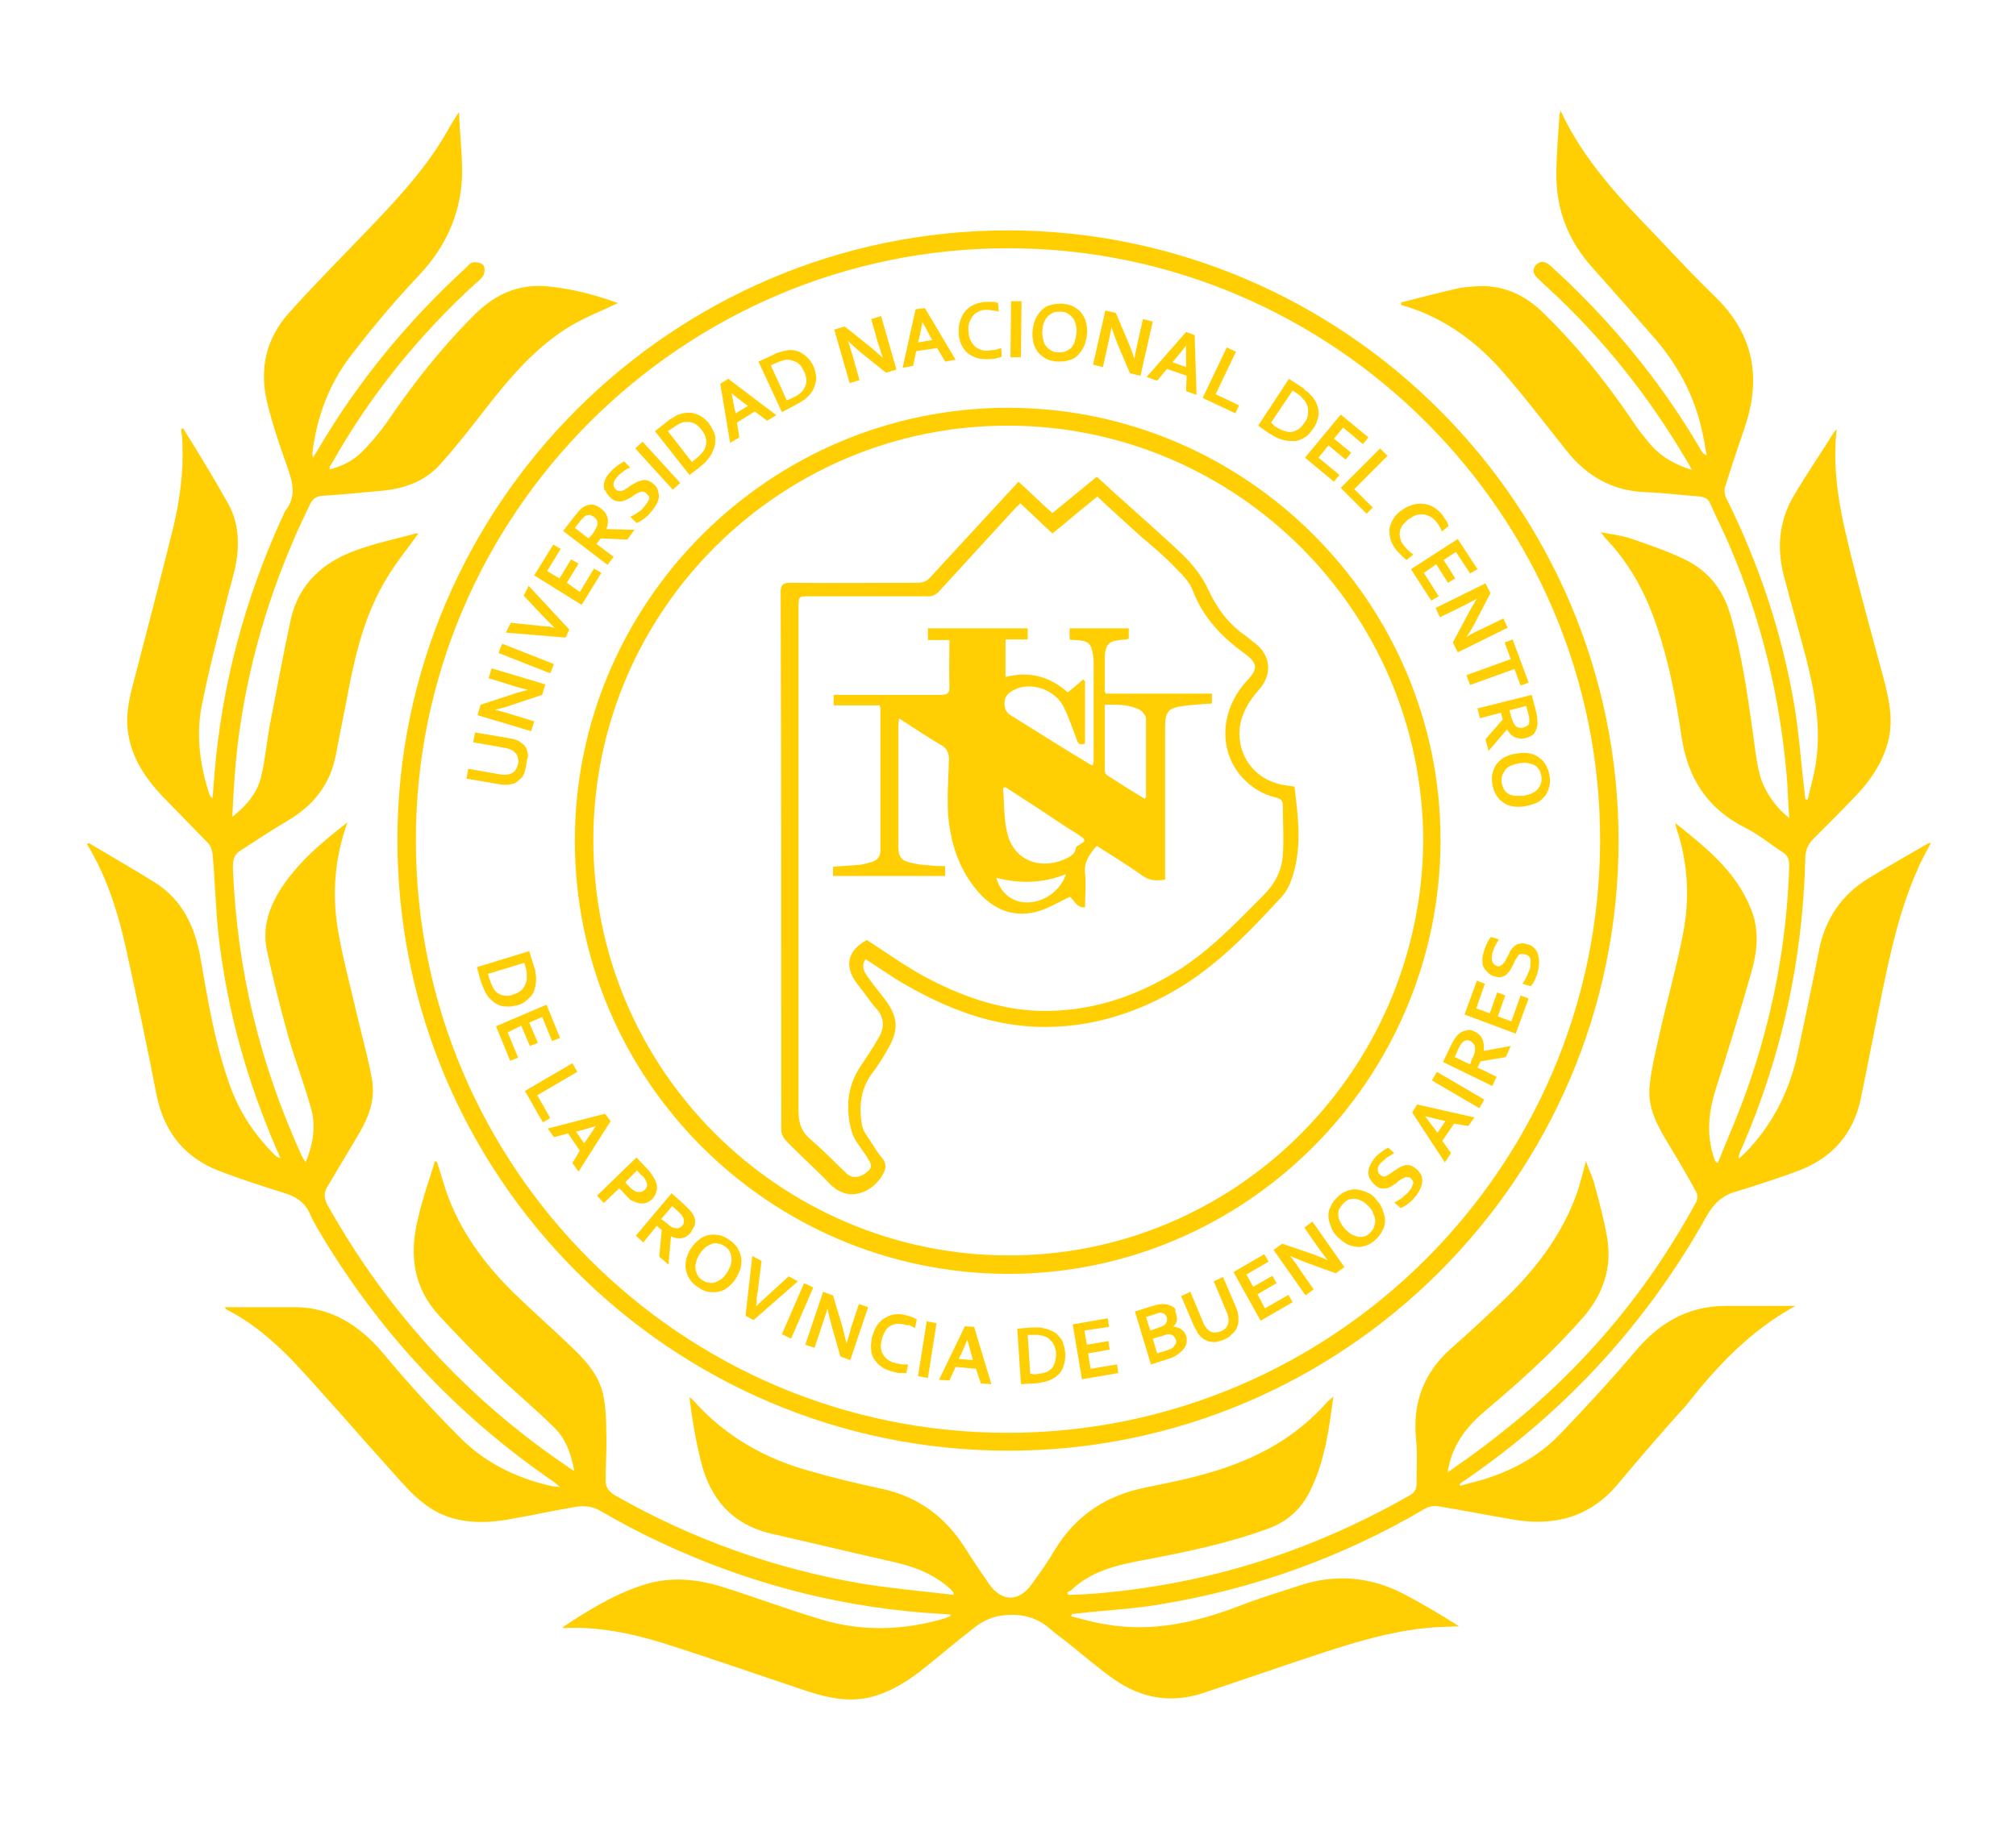 <?xml version="1.0" encoding="utf-8"?>
<!-- Generator: Adobe Illustrator 21.0.0, SVG Export Plug-In . SVG Version: 6.00 Build 0)  -->
<svg version="1.1" id="Capa_1" xmlns="http://www.w3.org/2000/svg" xmlns:xlink="http://www.w3.org/1999/xlink" x="0px" y="0px"
	 viewBox="0 0 327.2 298.5" style="enable-background:new 0 0 327.2 298.5;" xml:space="preserve">
<style type="text/css">
	.st0{fill:#FFCF04;}
</style>
<g>
	<g>
		<path class="st0" d="M291.4,212c-4,0-7.6,0-11.3,0c-6.2,0-10.9,2.8-14.8,7.5c-3.8,4.5-7.9,8.9-11.9,13.1
			c-3.2,3.4-7.1,5.7-11.5,7.2c-1.6,0.6-3.3,0.9-4.9,1.4c0-0.1-0.1-0.2-0.1-0.3c0.4-0.3,0.9-0.6,1.3-0.9
			c16.2-11.2,29.2-25.4,38.8-42.6c1.2-2.1,2.6-3.4,4.9-4c3.5-1.1,7-2.2,10.4-3.5c5.2-2.1,8.5-5.9,9.7-11.5
			c1.2-5.8,2.3-11.6,3.5-17.4c1.4-6.8,2.9-13.5,5.7-19.8c0.6-1.5,1.4-2.8,2.2-4.4c-0.3,0.1-0.5,0.1-0.6,0.2
			c-3.1,1.8-6.3,3.6-9.4,5.5c-4.5,2.7-7.2,6.7-8.2,11.9c-1.1,5.6-2.3,11.3-3.5,16.9c-1.4,6.1-4.1,11.4-8.5,15.9
			c-0.3,0.3-0.7,0.6-1,0.9c0-0.7,0.2-1.2,0.5-1.7c6.5-15,9.9-30.7,10.3-47c0-1.3,0.4-2.3,1.3-3.2c2.3-2.3,4.6-4.6,6.8-6.9
			c2.2-2.3,4-4.8,5-7.8c1.4-3.9,0.6-7.6-0.4-11.4c-2-7.5-4.1-14.9-5.9-22.5c-1.4-5.8-2.4-11.8-1.7-17.9c-0.2,0.2-0.3,0.3-0.4,0.4
			c-2.1,3.4-4.4,6.7-6.4,10.1c-2.5,4.1-3,8.5-1.8,13.2c1.2,4.6,2.5,9.1,3.7,13.7c1.4,5.6,2.4,11.2,1.5,16.9c-0.3,2-0.9,3.9-1.3,5.8
			c-0.1,0-0.3,0-0.4-0.1c0-0.3-0.1-0.6-0.1-1c-0.6-4.8-0.9-9.6-1.7-14.3c-2-11.7-5.7-22.8-11-33.5c-0.3-0.5-0.4-1.4-0.2-1.9
			c1-3.2,2.1-6.5,3.2-9.7c2.7-8,1.4-15-4.7-21c-3.3-3.2-6.5-6.6-9.7-10C262.9,32.2,257,26,253.3,18c-0.1,0.3-0.2,0.5-0.2,0.7
			c-0.2,3.2-0.5,6.5-0.5,9.7c0,5.8,2,10.8,5.9,15.1c3.5,3.9,6.9,7.8,10.3,11.7c3.4,4,5.9,8.6,7.2,13.7c0.4,1.6,0.7,3.3,1,5
			c-0.5-0.2-0.7-0.4-0.8-0.6C270.3,63.1,263,54,254.5,45.8c-1-0.9-1.9-1.8-2.9-2.7c-0.7-0.6-1.5-0.9-2.3-0.1
			c-0.7,0.8-0.4,1.6,0.3,2.2c0.5,0.5,1,1,1.6,1.5c8.9,8.2,16.4,17.6,22.5,28c0.3,0.4,0.5,0.9,0.9,1.6c-2.8-0.9-4.9-2.1-6.6-4
			c-1.2-1.4-2.4-2.9-3.4-4.5c-4.1-6-8.7-11.7-13.9-16.8c-3.2-3.2-6.9-4.9-11.5-4.5c-0.8,0.1-1.7,0.1-2.5,0.3
			c-3.1,0.7-6.2,1.5-9.3,2.3c0,0.1,0,0.3,0,0.4c6.4,1.8,11.7,5.5,16.1,10.4c3.7,4.2,7.2,8.8,10.7,13.2c3.3,4.2,7.5,6.6,12.9,6.8
			c2.9,0.1,5.9,0.5,8.8,0.7c0.8,0.1,1.4,0.4,1.7,1.2c1,2.3,2.2,4.6,3.2,7c5.1,11.9,8.1,24.4,9.2,37.3c0.2,2.2,0.2,4.4,0.4,6.7
			c-2.3-1.8-4.3-4.7-4.9-7.5c-0.5-2.1-0.7-4.2-1-6.3c-0.9-6.4-1.8-12.8-3.6-19c-1.1-4-3.4-7.1-7.1-9c-2.8-1.4-5.7-2.4-8.6-3.4
			c-1.6-0.6-3.3-0.8-5.4-1.2c0.4,0.5,0.5,0.6,0.6,0.8c3.9,4,6.5,8.7,8.3,13.9c2.1,6,3.3,12.2,4.2,18.4c1,6.8,4.2,11.8,10.4,14.9
			c2.2,1.1,4.1,2.7,6.1,4c0.8,0.5,1,1.2,1,2.2c-0.4,12.5-2.7,24.6-6.9,36.4c-1.4,4-3.1,7.8-4.7,11.8c-0.3-0.2-0.4-0.2-0.4-0.3
			c-0.1-0.1-0.1-0.3-0.2-0.5c-1.3-3.8-0.9-7.5,0.3-11.3c2-6.2,3.9-12.4,5.7-18.7c1-3.4,1.4-7,0-10.4c-2.4-6.1-7.2-9.9-12.3-14
			c0.1,0.4,0.1,0.5,0.1,0.6c2,5.8,2.3,11.7,1.1,17.7c-1.1,5.6-2.7,11.1-3.9,16.6c-0.6,2.7-1.3,5.5-1.5,8.3c-0.2,3.6,1.7,6.6,3.5,9.6
			c1.4,2.3,2.8,4.7,4.1,7.1c0.3,0.5,0.2,1.3-0.1,1.8c-8.1,14.9-18.9,27.5-32.3,37.9c-2.5,2-5.1,3.8-7.9,5.8c0-0.5,0-0.6,0.1-0.8
			c0.8-3.9,3.1-6.8,6.1-9.3c5.6-4.7,11-9.6,15.8-15.1c3.1-3.6,4.6-7.8,3.9-12.5c-0.5-3.1-1.3-6-2.1-9c-0.3-1.2-0.9-2.3-1.4-3.8
			c-0.5,1.9-0.9,3.5-1.4,5c-2.3,6.6-6.4,12.1-11.3,16.9c-3,2.9-6.1,5.8-9.3,8.6c-4.3,3.9-6.1,8.6-5.6,14.4c0.3,2.5,0.1,5,0.1,7.5
			c0,0.7-0.2,1.3-1,1.8c-6.3,3.6-12.9,6.7-19.8,9.2c-10.2,3.7-20.6,5.9-31.4,6.8c-1.4,0.1-2.9,0.2-4.3,0.2c-0.1-0.1-0.1-0.3-0.2-0.4
			c0.2-0.1,0.4-0.2,0.6-0.3c3.2-3.1,7.3-4.1,11.6-4.9c6.9-1.3,13.7-2.7,20.3-5.1c3.1-1.1,5.4-3.1,6.9-6.1c2.4-4.8,3.1-10,3.8-15.4
			c-0.4,0.4-0.7,0.6-0.9,0.8c-3.8,4.3-8.3,7.4-13.6,9.6c-5.2,2.2-10.6,3.3-16.1,4.4c-6.3,1.3-11.2,4.5-14.6,10.1
			c-1.1,1.9-2.4,3.7-3.7,5.5c-2.1,3-4.9,3-7,0c-1.3-1.9-2.6-3.8-3.8-5.7c-3.2-5.1-7.6-8.4-13.5-9.7c-3.8-0.8-7.6-1.7-11.4-2.8
			c-7.5-2-14.1-5.7-19.3-11.6c-0.2-0.2-0.4-0.3-0.6-0.5c0.4,3.5,1,6.9,1.8,10.2c1.5,6.3,5.1,10.5,11.6,12c6.6,1.5,13.2,3.1,19.9,4.6
			c3.4,0.8,6.5,2,9.1,4.4c0.2,0.2,0.3,0.4,0.5,0.6c0,0.1-0.1,0.2-0.1,0.3c-4.9-0.6-9.8-1-14.7-1.8c-14.2-2.4-27.6-7.2-40.1-14.3
			c-1.2-0.7-1.7-1.5-1.6-2.7c0-2.5,0.2-5,0.1-7.5c0-2.1-0.1-4.2-0.5-6.2c-0.7-3.1-2.7-5.4-5-7.6c-3.1-3-6.3-5.8-9.4-8.8
			c-4.5-4.4-8.3-9.4-10.6-15.3c-0.8-2-1.3-4.1-2-6.1c-0.1,0-0.2-0.1-0.3-0.1c-1,3.2-2.1,6.3-2.8,9.5c-1.4,5.7-0.7,11.1,3.5,15.6
			c3,3.3,6.2,6.5,9.4,9.6c3,2.9,6.2,5.5,9.2,8.5c1.9,1.8,2.8,4.3,3.3,7.1c-0.7-0.4-1.1-0.7-1.5-1c-16.1-11-28.9-25-38.5-42.1
			c-0.6-1.1-0.7-2-0.1-3c1.8-3,3.5-5.9,5.3-8.9c1.5-2.6,2.5-5.4,2-8.4c-0.6-3.5-1.6-7-2.4-10.4c-1.1-4.8-2.4-9.5-3.2-14.3
			c-0.9-5.7-0.5-11.4,1.6-17.2c-4.4,3.4-8.4,6.8-11.2,11.4c-1.7,2.9-2.6,6-1.9,9.3c1,4.7,2.2,9.4,3.5,14.1c1.1,3.9,2.6,7.7,3.7,11.7
			c0.8,2.9,0.3,5.8-0.9,8.7c-0.2-0.4-0.4-0.6-0.5-0.8c-6.9-15-10.7-30.6-11.3-47.1c0-1.2,0.2-2.1,1.2-2.7c2.6-1.7,5.2-3.4,7.9-5
			c4-2.4,6.7-5.8,7.6-10.5c0.7-3.8,1.5-7.5,2.2-11.3c1.2-6.1,2.8-12.1,6.1-17.5c1.5-2.5,3.4-4.8,5.1-7.2c0,0-0.3,0-0.4,0
			c-3.3,0.9-6.7,1.6-9.9,2.8c-5.2,1.9-9.1,5.4-10.4,11.1c-1.2,5.5-2.2,11.1-3.3,16.6c-0.6,3-0.8,6-1.5,8.9c-0.6,2.7-2.4,4.8-4.7,6.6
			c0.2-4.5,0.5-9.1,1.1-13.5c1.8-13,5.7-25.4,11.5-37.2c0.4-0.9,1-1.3,1.9-1.4c3.1-0.2,6.3-0.5,9.4-0.8c3.9-0.3,7.4-1.5,10-4.5
			c2.6-2.9,5-6,7.4-9.1c4-5.1,8.2-10,13.8-13.3c2.4-1.4,5-2.4,7.5-3.6c-3.6-1.3-7.3-2.3-11.3-2.7c-4.9-0.5-8.7,1.3-12.1,4.7
			c-5.2,5.2-9.7,10.9-13.8,16.9c-1.3,1.9-2.8,3.7-4.4,5.3c-1.4,1.4-3.2,2.3-5.2,2.8c0-0.2,0-0.3,0-0.4c0.2-0.3,0.4-0.7,0.6-1
			c6-10.6,13.8-20.3,23.1-28.8c0.5-0.4,1-0.8,1.3-1.4c0.2-0.5,0.2-1.3-0.1-1.6c-0.3-0.3-1-0.5-1.6-0.4c-0.4,0-0.8,0.5-1.1,0.8
			C66.2,52.1,58.1,61.9,51.6,73c-0.2,0.4-0.5,0.7-0.8,1.3c-0.1-0.4-0.1-0.5-0.1-0.7c0.7-6,2.8-11.5,6.5-16.2
			c3.4-4.4,7-8.7,10.8-12.7c4.8-5.1,7.2-11,7-17.9c-0.1-2.9-0.4-5.7-0.5-8.6c-1,1.4-1.7,2.8-2.5,4.1c-3.3,5.5-7.7,10.2-12.1,14.8
			s-8.8,9-13,13.7c-3.7,4.1-4.8,9-3.6,14.3c0.9,3.8,2.2,7.5,3.5,11.2c0.8,2.3,1.2,4.4-0.4,6.5c-0.3,0.4-0.4,0.9-0.7,1.4
			c-6,13.2-9.7,27-10.9,41.5c-0.1,1.3-0.2,2.6-0.3,3.9c-0.3-0.2-0.4-0.4-0.5-0.6c-1.5-4.6-2.2-9.4-1.3-14.2c1.1-5.7,2.6-11.3,4-17
			c0.5-2.1,1.2-4.2,1.6-6.3c0.6-3.4,0.4-6.8-1.3-9.8c-2.3-4.1-4.8-8.2-7.3-12.2c-0.1,0.1-0.2,0.1-0.3,0.2c0.1,0.8,0.2,1.5,0.2,2.3
			c0.2,4.5-0.4,9-1.4,13.3c-2,8.2-4.2,16.4-6.3,24.6c-0.8,3-1.6,5.9-1.1,9.1c0.6,4.1,2.8,7.3,5.5,10.2c2.5,2.6,5,5.1,7.5,7.7
			c0.4,0.4,0.6,1.1,0.7,1.7c0.4,4.5,0.5,9,1,13.5c1.4,12,4.6,23.4,9.4,34.5c0.2,0.4,0.4,0.9,0.6,1.4c-0.5-0.1-0.8-0.4-1-0.6
			c-3.4-3.4-5.9-7.3-7.4-11.8c-2.3-6.6-3.4-13.4-4.6-20.3c-0.9-4.9-2.9-9.2-7.3-12c-3.5-2.2-7.2-4.3-10.7-6.4c-0.1,0-0.2,0-0.4,0.1
			c3.1,5.1,4.9,10.6,6.2,16.3c1.8,8.1,3.5,16.2,5.1,24.4c1.2,6,4.5,10.2,10.2,12.4c3.4,1.3,6.8,2.4,10.3,3.5
			c2.1,0.6,3.7,1.6,4.5,3.7c0.3,0.7,0.7,1.3,1,1.9c9.7,16.6,22.5,30.4,38.4,41.3c0.3,0.2,0.5,0.4,1.1,0.9c-0.8-0.1-1.2-0.1-1.6-0.2
			c-5.6-1.3-10.7-3.8-14.8-8c-4.3-4.3-8.4-8.8-12.3-13.5c-3.8-4.5-8.4-7.5-14.4-7.5c-3.8,0-7.5,0-11.3,0c0.1,0.1,0.1,0.3,0.1,0.3
			c4.2,2.1,7.7,5.1,10.9,8.4c5.6,6,10.9,12.2,16.4,18.3c1.5,1.7,3,3.4,4.8,4.8c4,3.2,8.8,3.5,13.6,2.7c3.6-0.6,7.1-1.4,10.7-2
			c1.5-0.3,3-0.3,4.5,0.6c3.1,1.8,6.3,3.5,9.5,5c13.6,6.4,27.9,10.3,42.9,11.5c1.5,0.1,2.9,0.2,4.4,0.3c-0.1,0.2-0.1,0.3-0.2,0.3
			c-0.2,0.1-0.5,0.2-0.7,0.3c-6.7,2-13.5,2.2-20.1,0.2c-5.4-1.6-10.7-3.6-16.1-5.3c-4.2-1.3-8.5-1.7-12.8-0.3
			c-4.7,1.5-8.9,4.1-13,6.8c0,0,0,0.1,0,0.2c5.5-0.3,10.9,0.8,16.1,2.4c7.6,2.4,15,5,22.5,7.5c3.5,1.2,7.1,2.2,10.9,1.4
			c3.2-0.7,6-2.4,8.6-4.4c2.9-2.3,5.8-4.8,8.8-7.1c1-0.8,2.3-1.4,3.5-1.7c3.1-0.6,6.1-0.2,8.6,2c0.9,0.8,1.9,1.5,2.8,2.2
			c2.5,2,5,4.2,7.6,6c4.4,3.1,9.3,4,14.6,2.2c6.3-2.1,12.6-4.3,19-6.4c5.5-1.8,11.1-3.5,17-4.1c1.8-0.2,3.6-0.2,5.4-0.3
			c-3-1.9-6-3.7-9.1-5.3c-5.4-2.8-11.1-3.2-16.8-1.3c-3.4,1.1-6.7,2.1-10,3.4c-6.9,2.6-14,4.2-21.4,2.9c-1.9-0.3-3.7-0.8-5.6-1.3
			c0-0.1,0-0.3,0.1-0.4c0.4,0,0.7-0.1,1.1-0.1c4.3-0.5,8.7-0.7,12.9-1.4c15.4-2.5,29.9-7.7,43.3-15.6c0.6-0.3,1.4-0.5,2-0.4
			c4.2,0.7,8.3,1.5,12.4,2.2c6.6,1.1,12.4-0.4,16.9-5.8c3.6-4.3,7.3-8.6,11.1-12.8C278.5,222,283.9,216.1,291.4,212z"/>
		<path class="st0" d="M262.7,136.5c0,54.6-44.6,99.1-99.2,99c-54.7-0.1-99.1-44.6-99-99.3c0.1-54.4,44.7-98.8,99.1-98.8
			C218.2,37.5,262.7,82,262.7,136.5z M163.5,232.6c52.9,0,96.1-43.1,96.2-96.1c0.1-52.8-43.2-96.2-96.1-96.2s-96.2,43.3-96.1,96.2
			C67.5,189.5,110.6,232.6,163.5,232.6z"/>
		<path class="st0" d="M233.8,136.5c-0.1,38.8-31.7,70.4-70.4,70.3c-38.7-0.2-70.1-31.6-70.1-70.3s31.6-70.3,70.3-70.3
			S233.9,97.9,233.8,136.5z M231,136.6c-0.1-37.5-30.4-67.2-66.9-67.5c-37.1-0.3-67.7,29.7-67.8,67.1c-0.1,37.7,30.5,67.3,66.9,67.6
			C200.2,204.1,230.6,174.1,231,136.6z"/>
		<path class="st0" d="M165.3,78.2c1.9,1.7,3.6,3.4,5.5,5.1c2.4-2,4.8-3.9,7.2-5.9c1.4,1.2,2.7,2.5,4.1,3.7c3.4,3.1,6.8,6,10.1,9.2
			c1.5,1.5,2.9,3.3,3.8,5.2c1.4,3.1,3.3,5.7,6,7.6c0.6,0.4,1.2,1,1.8,1.4c2.5,2,2.7,5.1,0.5,7.5c-1.6,1.8-2.8,3.8-3.1,6.2
			c-0.4,4.5,2.4,8.3,6.9,9.2c0.6,0.1,1.3,0.2,2,0.3c0.6,5.1,1.3,10.1-0.5,15.1c-0.3,0.9-0.8,1.9-1.5,2.7
			c-4.9,5.3-9.9,10.6-16.1,14.5c-7.1,4.4-14.9,6.9-23.4,6.7c-7.7-0.2-14.7-2.9-21.4-6.7c-2.3-1.3-4.4-2.8-6.7-4.3
			c-0.7,0.9-0.4,1.8,0.2,2.7c0.9,1.3,1.9,2.5,2.9,3.8c2.2,2.9,2.3,5,0.5,8.1c-0.8,1.4-1.6,2.7-2.6,4c-1.9,2.6-2.1,5.5-1.6,8.4
			c0.2,1,1,1.9,1.6,2.9c0.5,0.8,1,1.6,1.6,2.3c0.9,1,0.7,1.9,0.1,2.9c-1.5,2.6-5.4,4.7-8.6,1.3c-2.3-2.4-4.7-4.5-7-6.9
			c-0.4-0.4-0.8-1.1-0.8-1.7c0-29.1,0-58.2-0.1-87.3c0-1.2,0.3-1.6,1.6-1.6c6.9,0.1,13.7,0,20.6,0c0.9,0,1.5-0.2,2.1-0.9
			C155.9,88.4,160.6,83.3,165.3,78.2z M140.7,152.6c3.1,2,6,4.1,9.1,5.8c5.9,3.2,12.2,5.5,18.9,5.7c8.1,0.2,15.5-2.2,22.4-6.5
			c5.3-3.3,9.6-7.9,14-12.3c1.8-1.8,2.9-3.9,3.1-6.4c0.2-2.7,0-5.4,0-8.2c0-0.7-0.3-1-1-1.2c-2.2-0.5-4-1.6-5.5-3.2
			c-4-4.3-3.7-11,0.6-15.7c1.9-2,1.9-2.9-0.3-4.5c-3.7-2.7-6.7-5.8-8.4-10.2c-0.5-1.4-1.7-2.6-2.8-3.7c-1.7-1.8-3.6-3.4-5.5-5
			c-2.4-2.2-4.8-4.3-7.2-6.6c-2.5,2-4.8,4-7.3,6c-1.8-1.7-3.5-3.3-5.2-4.9c-0.4,0.4-0.7,0.7-1,1c-4,4.4-8.1,8.8-12.1,13.2
			c-0.6,0.7-1.3,1-2.2,0.9c-6.3,0-12.6,0-18.9,0c-1.8,0-1.8,0-1.8,1.8c0,27.2,0,54.5,0,81.7c0,2.1,0.5,3.5,2.1,4.8
			c2,1.7,3.8,3.6,5.7,5.4c1,0.9,2.2,0.7,3.4-0.3c1.1-0.9,0.3-1.6-0.1-2.4c-0.9-1.4-2.1-2.7-2.5-4.2c-1-3.7-0.7-7.4,1.6-10.7
			c1-1.5,2-3,2.9-4.6s0.8-3.2-0.5-4.6c-1-1.1-1.8-2.4-2.7-3.5C136.8,157,137.5,154.3,140.7,152.6z"/>
		<path class="st0" d="M183.2,102c0,0.6,0,1.1,0,1.7c-0.2,0-0.3,0.1-0.4,0.1c-3,0.2-3.5,0.6-3.5,3.6c0,1.6,0,3.2,0,4.8
			c0,0.1,0.1,0.2,0.2,0.4c5.7,0,11.4,0,17.2,0c0,0.6,0,1,0,1.6c-1.5,0.1-3.1,0.2-4.6,0.4c-2.4,0.3-3,0.9-3,3.3c0,7.8,0,15.6,0,23.4
			c0,0.5,0,1,0,1.5c-1.4,0.2-2.5,0.2-3.6-0.6c-2.4-1.7-5-3.3-7.5-4.9c-1.1,1.3-2.1,2.6-1.9,4.4c0.2,1.8,0,3.7,0,5.6
			c-1.5,0.1-1.8-1.4-2.5-1.7c-1.9,0.9-3.5,1.9-5.3,2.4c-4.3,1.1-7.6-0.7-10.1-3.9c-2.7-3.4-3.9-7.4-4.3-11.6c-0.2-2.9,0-5.8,0.1-8.7
			c0.1-1.3-0.1-2.3-1.5-3c-2.2-1.3-4.3-2.7-6.6-4.2c0,0.6-0.1,0.9-0.1,1.2c0,6.5,0,12.9,0,19.4c0,2.1,0.5,2.6,2.7,3
			c0.8,0.2,1.7,0.2,2.5,0.3s1.6,0.1,2.4,0.1c0,0.6,0,1,0,1.6c-6.1,0-12.1,0-18.2,0c0-0.5,0-1,0-1.5c1.4-0.1,2.9-0.2,4.3-0.3
			c0.7-0.1,1.4-0.3,2.1-0.5c0.8-0.3,1.3-0.9,1.3-1.8c0-7.7,0-15.4,0-23.1c0-0.1-0.1-0.2-0.1-0.5c-2.5,0-5,0-7.5,0c0-0.6,0-1.1,0-1.7
			c0.5,0,1,0,1.5,0c5.3,0,10.7,0,16,0c1,0,1.3-0.3,1.3-1.3c-0.1-2.5,0-5,0-7.6c-1.2,0-2.3,0-3.5,0c0-0.7,0-1.2,0-1.9
			c5.4,0,10.8,0,16.2,0c0,0.6,0,1.1,0,1.8c-1.2,0-2.3,0-3.6,0c0,2.1,0,4,0,6.1c3.8-1,7.2-0.1,10.1,2.5c0.9-0.7,1.7-1.4,2.5-2.1
			c0.1,0.1,0.2,0.2,0.3,0.3c0,3.4,0,6.7,0,10.1c-0.9,0.4-1.2-0.1-1.4-0.8c-0.7-1.8-1.3-3.7-2.2-5.4c-1.5-2.6-5-3.7-7.5-2.7
			c-1.7,0.7-2.3,1.7-1.8,3.4c0.1,0.2,0.3,0.5,0.5,0.7c4.5,2.8,8.9,5.6,13.4,8.3c0.1,0,0.2,0,0.3,0c0-0.2,0.1-0.4,0.1-0.6
			c0-5.4,0-10.8,0-16.2c0-0.4-0.1-0.7-0.1-1.1c-0.3-1.9-0.8-2.3-2.9-2.4c-0.3,0-0.6,0-0.9-0.1c0-0.6,0-1.1,0-1.8
			C176.6,102,179.9,102,183.2,102z M163.2,127.8c-0.1,0-0.3,0.1-0.4,0.1c0.2,2.3,0.1,4.7,0.6,7c0.9,4.6,5.2,6.5,9.6,4.5
			c0.8-0.4,1.5-0.8,1.6-1.7c0-0.3,0.5-0.5,0.8-0.7c0.2-0.2,0.6-0.3,0.6-0.5s-0.2-0.5-0.4-0.6c-1-0.7-2-1.3-3.1-2
			C169.4,131.8,166.3,129.8,163.2,127.8z M185.8,129.7c0.1-0.2,0.2-0.3,0.2-0.3c0-4.2,0-8.5,0-12.7c0-0.5-0.5-1.1-0.9-1.4
			c-1.8-1-3.8-0.9-5.8-0.9c0,3.7,0,7.1,0,10.6c0,0.3,0.1,0.6,0.3,0.8C181.6,127.1,183.7,128.4,185.8,129.7z M161.7,142.5
			c0.7,2.5,2.6,4,5,4c2.8,0,5.5-2,6.3-4.6C169.3,143.4,165.6,143.5,161.7,142.5z"/>
		<g>
			<path class="st0" d="M85.4,124.3c-0.1,0.5-0.2,0.9-0.3,1.2c-0.2,0.4-0.3,0.7-0.6,0.9s-0.5,0.5-0.7,0.6c-0.3,0.2-0.6,0.3-0.9,0.3
				c-0.3,0.1-0.6,0.1-0.9,0.1s-0.7,0-1-0.1l-5.3-0.9l0.3-1.6l5.1,0.9c0.6,0.1,1.1,0.1,1.5,0s0.8-0.3,1-0.6c0.2-0.3,0.4-0.7,0.5-1.1
				s0-0.8-0.1-1.2c-0.1-0.4-0.4-0.6-0.7-0.9c-0.3-0.2-0.8-0.4-1.4-0.5l-5.1-0.9l0.3-1.6l5.3,0.9c0.4,0.1,0.7,0.1,1,0.2
				s0.6,0.2,0.8,0.3c0.3,0.2,0.5,0.4,0.8,0.6c0.2,0.2,0.4,0.5,0.5,0.8s0.2,0.7,0.2,1.1C85.5,123.4,85.4,123.9,85.4,124.3z"/>
			<path class="st0" d="M82.9,112.8c1.1-0.4,2-0.6,2.8-0.8l0,0c-1.1-0.3-2-0.5-2.5-0.7l-3.9-1.2l0.5-1.6l8.7,2.6l-0.5,1.7l-4.8,1.6
				c-0.8,0.3-1.8,0.6-2.9,0.8l0,0c1.1,0.3,1.9,0.5,2.5,0.7l3.9,1.2l-0.5,1.6l-8.7-2.6l0.5-1.7L82.9,112.8z"/>
			<path class="st0" d="M89.3,109.3l-8.4-3.3l0.6-1.5l8.4,3.3L89.3,109.3z"/>
			<path class="st0" d="M90,101.9c-0.4-0.4-0.6-0.6-0.8-0.8c-0.2-0.2-0.5-0.5-1-1L85,96.7l0.8-1.6l6.6,7.1l-0.6,1.3l-9.7-0.8
				l0.8-1.6l4.8,0.5c0.7,0.1,1.1,0.1,1.4,0.1S89.5,101.9,90,101.9L90,101.9z"/>
			<path class="st0" d="M94.1,96.1l2.3-3.8l1.2,0.7l-3.2,5.2l-7.7-4.8l3.1-5l1.2,0.7l-2.2,3.6l2,1.2l1.9-3.1l1.2,0.7L92,94.6
				L94.1,96.1z"/>
			<path class="st0" d="M97.6,82.6c0.5,0.4,0.8,0.8,1,1.4c0.1,0.5,0.1,1.2-0.2,1.9l0,0L103,86l-1.2,1.6l-4.3-0.2l-0.7,0.9l2.8,2.1
				l-1,1.3l-7.2-5.5l1.7-2.2c0.3-0.4,0.6-0.7,0.8-1c0.3-0.3,0.5-0.5,0.8-0.7c0.5-0.3,1-0.4,1.5-0.4C96.6,82,97.1,82.2,97.6,82.6z
				 M96.1,86.8c0.2-0.3,0.4-0.6,0.5-0.8c0.1-0.2,0.2-0.4,0.3-0.6c0.1-0.3,0.1-0.6,0-0.9c-0.1-0.2-0.3-0.4-0.5-0.6
				c-0.2-0.1-0.4-0.2-0.6-0.3c-0.2,0-0.4,0-0.7,0.1c-0.2,0.1-0.3,0.2-0.5,0.4c-0.2,0.2-0.4,0.4-0.6,0.7l-0.7,0.9l2.2,1.7L96.1,86.8z
				"/>
			<path class="st0" d="M104.9,80.1c-0.2-0.2-0.3-0.2-0.5-0.3c-0.2,0-0.4,0-0.6,0.1s-0.4,0.2-0.6,0.3s-0.4,0.3-0.6,0.4
				c-0.3,0.2-0.6,0.4-0.9,0.5s-0.6,0.3-0.9,0.3s-0.6,0-0.9-0.1S99.3,81,99,80.7c-0.3-0.3-0.6-0.7-0.7-1C98,79.5,98,79.1,98,78.8
				c0-0.4,0.1-0.7,0.3-1.1c0.2-0.4,0.4-0.7,0.8-1.1c0.3-0.4,0.7-0.7,1.1-1s0.8-0.5,1.1-0.7l1,1c-0.5,0.2-0.9,0.4-1.2,0.7
				c-0.4,0.3-0.7,0.5-0.9,0.8c-0.4,0.4-0.6,0.8-0.6,1.1c-0.1,0.4,0.1,0.7,0.3,0.9c0.2,0.2,0.3,0.3,0.5,0.3s0.4,0,0.5,0
				c0.2-0.1,0.4-0.1,0.6-0.3c0.2-0.1,0.4-0.2,0.6-0.4c0.3-0.2,0.6-0.4,1-0.6c0.3-0.2,0.6-0.3,1-0.4c0.3-0.1,0.7-0.1,1,0
				s0.7,0.3,1,0.6c0.4,0.3,0.6,0.7,0.7,1.1s0.2,0.8,0.1,1.2c-0.1,0.4-0.2,0.8-0.5,1.2c-0.2,0.4-0.6,0.8-0.9,1.2
				c-0.3,0.4-0.7,0.7-1.1,1s-0.8,0.5-1.1,0.6l-1-1c0.4-0.2,0.8-0.4,1.2-0.7c0.4-0.2,0.7-0.5,1-0.9c0.2-0.2,0.3-0.4,0.5-0.6
				c0.1-0.2,0.2-0.4,0.3-0.6c0.1-0.2,0.1-0.4,0-0.6C105.2,80.5,105.1,80.3,104.9,80.1z"/>
			<path class="st0" d="M109.2,79.5l-6.1-6.7l1.2-1.1l6.1,6.7L109.2,79.5z"/>
			<path class="st0" d="M111.9,77.1l-5.6-7.1l1.9-1.5c0.2-0.1,0.3-0.3,0.5-0.4s0.4-0.2,0.5-0.3c0.2-0.1,0.4-0.2,0.5-0.3
				c0.2-0.1,0.3-0.2,0.5-0.2c0.5-0.2,0.9-0.3,1.4-0.3s0.9,0,1.3,0.2c0.4,0.1,0.8,0.3,1.2,0.6c0.4,0.3,0.7,0.6,1,1s0.5,0.8,0.7,1.2
				c0.2,0.4,0.3,0.8,0.3,1.2c0,0.4,0,0.8-0.1,1.2c-0.1,0.4-0.3,0.8-0.5,1.3c-0.2,0.3-0.5,0.7-0.8,1.1s-0.8,0.7-1.2,1.1L111.9,77.1z
				 M112.9,74.5c0.8-0.6,1.3-1.2,1.5-1.7s0.3-1,0.2-1.5c-0.1-0.5-0.3-1-0.8-1.6c-0.2-0.3-0.5-0.5-0.7-0.7s-0.5-0.3-0.8-0.4
				s-0.5-0.1-0.8-0.1s-0.6,0-0.8,0.1c-0.3,0.1-0.5,0.2-0.8,0.4c-0.3,0.2-0.6,0.4-0.9,0.6l-0.6,0.4l3.9,5L112.9,74.5z"/>
			<path class="st0" d="M122.5,66.8l-2.9,1.8L120,71l-1.5,0.9l-1.6-9.6l1.3-0.8l7.8,5.9l-1.5,0.9L122.5,66.8z M118.7,63.8
				c0.2,1,0.4,1.8,0.5,2.5l0.2,0.8l2-1.2l-0.7-0.5C120.1,64.9,119.4,64.4,118.7,63.8L118.7,63.8z"/>
			<path class="st0" d="M126.9,66.9l-3.8-8.2l2.2-1c0.2-0.1,0.4-0.2,0.6-0.3s0.4-0.2,0.6-0.2c0.2-0.1,0.4-0.1,0.6-0.2
				c0.2,0,0.4-0.1,0.5-0.1c0.5-0.1,1-0.1,1.4,0s0.9,0.2,1.2,0.5c0.4,0.2,0.7,0.5,1,0.8s0.6,0.8,0.8,1.2s0.3,0.9,0.4,1.3
				c0.1,0.4,0.1,0.9,0,1.3c-0.1,0.4-0.2,0.8-0.4,1.2s-0.5,0.8-0.8,1.1s-0.6,0.6-1,0.8c-0.4,0.3-0.9,0.5-1.4,0.8L126.9,66.9z
				 M128.4,64.7c0.9-0.4,1.5-0.8,1.9-1.3c0.3-0.4,0.5-0.9,0.6-1.4c0-0.5-0.1-1.1-0.4-1.7c-0.2-0.3-0.3-0.6-0.5-0.9
				c-0.2-0.2-0.4-0.4-0.7-0.6c-0.2-0.1-0.5-0.2-0.8-0.3s-0.6-0.1-0.8-0.1c-0.3,0-0.6,0.1-0.9,0.2c-0.3,0.1-0.6,0.2-1,0.4l-0.7,0.3
				l2.6,5.7L128.4,64.7z"/>
			<path class="st0" d="M141.1,56.2c0.9,0.7,1.6,1.4,2.2,1.9l0,0c-0.4-1.1-0.6-1.9-0.8-2.4l-1.1-3.9l1.6-0.5l2.5,8.7l-1.7,0.5
				l-4-3.2c-0.7-0.6-1.4-1.2-2.2-2l0,0c0.4,1.1,0.6,1.9,0.8,2.5l1.1,3.9l-1.6,0.5l-2.5-8.7l1.7-0.5L141.1,56.2z"/>
			<path class="st0" d="M152.1,56.5l-3.4,0.5l-0.5,2.4l-1.7,0.3l2.1-9.5l1.5-0.2l5,8.4l-1.7,0.3L152.1,56.5z M149.7,52.3
				c-0.2,1-0.3,1.8-0.5,2.5l-0.2,0.8l2.3-0.4l-0.4-0.7C150.6,53.9,150.2,53.1,149.7,52.3L149.7,52.3z"/>
			<path class="st0" d="M160,50.3c-0.5,0-0.9,0.1-1.2,0.3c-0.4,0.2-0.7,0.4-0.9,0.7c-0.3,0.3-0.4,0.7-0.6,1.1
				c-0.1,0.4-0.2,0.9-0.1,1.4c0,0.5,0.1,1,0.3,1.4s0.4,0.7,0.7,1s0.6,0.4,1,0.6c0.4,0.1,0.8,0.2,1.3,0.1c0.3,0,0.7-0.1,1-0.1
				c0.4-0.1,0.7-0.2,1-0.3l0.1,1.4c-0.3,0.1-0.6,0.2-1,0.3s-0.7,0.1-1.1,0.1c-0.8,0-1.4,0-2-0.2s-1.1-0.5-1.5-0.8
				c-0.4-0.4-0.7-0.8-1-1.4c-0.2-0.5-0.4-1.2-0.4-1.8c0-0.7,0-1.3,0.2-1.9c0.2-0.6,0.4-1.1,0.8-1.6c0.4-0.5,0.8-0.8,1.4-1.1
				s1.2-0.4,2-0.5c0.4,0,0.7,0,1.1,0c0.3,0,0.7,0.1,0.9,0.2l0.1,1.4c-0.4-0.1-0.7-0.2-1-0.2C160.6,50.3,160.3,50.3,160,50.3z"/>
			<path class="st0" d="M164,58l0.1-9.1h1.7l-0.1,9.1H164z"/>
			<path class="st0" d="M176.4,54.4c-0.1,0.7-0.2,1.3-0.5,1.9c-0.3,0.6-0.6,1-1,1.4s-0.9,0.7-1.5,0.8c-0.6,0.2-1.2,0.2-1.9,0.2
				c-0.7-0.1-1.3-0.2-1.8-0.5s-1-0.7-1.3-1.1c-0.3-0.5-0.6-1-0.7-1.6c-0.1-0.6-0.2-1.2-0.1-1.9c0.1-0.7,0.2-1.3,0.5-1.9
				c0.3-0.6,0.6-1,1-1.4s0.9-0.7,1.5-0.8c0.6-0.2,1.2-0.2,1.9-0.2c0.7,0.1,1.3,0.2,1.8,0.5s1,0.7,1.3,1.1c0.3,0.5,0.6,1,0.7,1.6
				C176.4,53,176.5,53.7,176.4,54.4z M174.7,54.2c0.1-0.5,0-1-0.1-1.5c-0.1-0.4-0.2-0.8-0.5-1.1c-0.2-0.3-0.5-0.5-0.8-0.7
				s-0.7-0.3-1.1-0.3c-0.4,0-0.8,0-1.1,0.1s-0.6,0.3-0.9,0.5c-0.3,0.3-0.5,0.6-0.7,1s-0.3,0.9-0.3,1.4c-0.1,0.5,0,1,0.1,1.5
				c0.1,0.4,0.2,0.8,0.5,1.1c0.2,0.3,0.5,0.5,0.8,0.7s0.7,0.3,1.1,0.3c0.4,0,0.8,0,1.1-0.1s0.6-0.3,0.9-0.5c0.3-0.2,0.5-0.6,0.7-1
				C174.5,55.2,174.6,54.8,174.7,54.2z"/>
			<path class="st0" d="M183.1,55.5c0.4,1,0.8,2,1,2.8l0,0c0.2-1.2,0.4-2,0.5-2.5l0.9-4l1.6,0.4l-2,8.8l-1.7-0.4l-2-4.7
				c-0.3-0.8-0.7-1.8-1-2.8l0,0c-0.2,1.1-0.4,1.9-0.5,2.5l-0.9,4l-1.6-0.4l2-8.8l1.7,0.4L183.1,55.5z"/>
			<path class="st0" d="M192.6,61l-3.2-1.1l-1.6,1.9l-1.7-0.6l6.4-7.3l1.4,0.5l0.3,9.7l-1.7-0.6L192.6,61z M192.5,56.1
				c-0.6,0.8-1.1,1.4-1.6,2l-0.6,0.7l2.2,0.8v-0.9C192.5,58,192.5,57.2,192.5,56.1L192.5,56.1z"/>
			<path class="st0" d="M200.6,57.1l-3.3,6.9l3.8,1.8l-0.6,1.3l-5.3-2.5l3.9-8.2L200.6,57.1z"/>
			<path class="st0" d="M204.2,69.1l5-7.6l2,1.3c0.2,0.1,0.4,0.2,0.5,0.4s0.3,0.3,0.5,0.4c0.2,0.1,0.3,0.3,0.4,0.4
				c0.1,0.1,0.3,0.3,0.4,0.4c0.3,0.4,0.6,0.8,0.7,1.2c0.2,0.4,0.3,0.9,0.3,1.3s0,0.9-0.2,1.3c-0.1,0.4-0.3,0.9-0.6,1.3
				s-0.6,0.8-0.9,1.1c-0.3,0.3-0.7,0.5-1.1,0.7c-0.4,0.2-0.8,0.3-1.2,0.3s-0.9,0-1.4-0.1c-0.4-0.1-0.8-0.2-1.3-0.4
				c-0.4-0.2-0.9-0.5-1.4-0.8L204.2,69.1z M206.9,69.2c0.8,0.5,1.5,0.8,2.1,0.9c0.5,0.1,1,0,1.5-0.3c0.5-0.2,0.9-0.7,1.3-1.3
				c0.2-0.3,0.4-0.6,0.4-0.9c0.1-0.3,0.1-0.6,0.1-0.9s0-0.5-0.1-0.8s-0.2-0.5-0.4-0.8c-0.2-0.2-0.4-0.4-0.6-0.7
				c-0.2-0.2-0.5-0.4-0.8-0.6l-0.6-0.4l-3.5,5.2L206.9,69.2z"/>
			<path class="st0" d="M214,74.3l3.4,2.8l-0.9,1.1l-4.7-3.9l5.8-7l4.5,3.7l-0.9,1.1l-3.2-2.7l-1.5,1.8l2.8,2.3l-0.9,1.1l-2.8-2.3
				L214,74.3z"/>
			<path class="st0" d="M225.2,74l-5.4,5.4l3,3l-1,1l-4.2-4.2l6.4-6.4L225.2,74z"/>
			<path class="st0" d="M233.1,84.7c-0.3-0.4-0.6-0.6-0.9-0.8c-0.4-0.2-0.7-0.3-1.1-0.4c-0.4,0-0.8,0-1.2,0.1s-0.8,0.4-1.3,0.7
				c-0.4,0.3-0.7,0.7-1,1c-0.2,0.4-0.4,0.7-0.4,1.1c-0.1,0.4,0,0.7,0.1,1.1s0.3,0.8,0.6,1.1c0.2,0.3,0.4,0.5,0.7,0.8
				c0.3,0.2,0.5,0.5,0.8,0.6l-1.1,0.9c-0.3-0.2-0.5-0.4-0.8-0.7c-0.3-0.3-0.5-0.5-0.8-0.8c-0.5-0.6-0.8-1.2-1-1.8
				c-0.2-0.6-0.2-1.2-0.2-1.7c0.1-0.6,0.3-1.1,0.6-1.6s0.7-1,1.3-1.4c0.5-0.4,1.1-0.7,1.7-0.9c0.6-0.2,1.2-0.3,1.8-0.2
				c0.6,0,1.2,0.2,1.7,0.5c0.6,0.3,1.1,0.8,1.5,1.3c0.2,0.3,0.4,0.6,0.6,0.9c0.2,0.3,0.3,0.6,0.4,0.9l-1.1,0.9
				c-0.1-0.4-0.3-0.7-0.4-0.9C233.5,85.2,233.3,85,233.1,84.7z"/>
			<path class="st0" d="M231.1,93l2.4,3.8l-1.2,0.7l-3.3-5.1l7.6-4.9l3.2,4.9l-1.2,0.7l-2.3-3.5l-2,1.3l1.9,3l-1.2,0.7l-1.9-3
				L231.1,93z"/>
			<path class="st0" d="M239.5,100.9c-0.5,1-1,1.8-1.5,2.5l0,0c1-0.6,1.8-1,2.3-1.2l3.7-1.8l0.7,1.5l-8.1,4l-0.8-1.6l2.4-4.5
				c0.4-0.8,0.9-1.6,1.5-2.6l0,0c-1,0.5-1.7,0.9-2.3,1.2l-3.7,1.8l-0.7-1.5l8.1-4l0.8,1.6L239.5,100.9z"/>
			<path class="st0" d="M238.6,111.2l-0.6-1.6l7.2-2.6l-1-2.7l1.3-0.5l2.6,7l-1.3,0.5l-1-2.7L238.6,111.2z"/>
			<path class="st0" d="M247.6,119.8c-0.6,0.2-1.2,0.1-1.7-0.1s-1-0.7-1.3-1.3l0,0l-3,3.5l-0.5-1.9l2.8-3.2l-0.3-1.1l-3.4,0.9
				l-0.4-1.6l8.8-2.2l0.7,2.7c0.1,0.4,0.2,0.9,0.2,1.3s0.1,0.7,0,1c-0.1,0.6-0.3,1-0.6,1.4C248.6,119.4,248.2,119.7,247.6,119.8z
				 M245.2,116.1c0.1,0.4,0.2,0.7,0.3,0.9c0.1,0.2,0.2,0.5,0.3,0.6c0.2,0.3,0.4,0.5,0.7,0.5c0.2,0.1,0.5,0.1,0.8,0
				c0.2-0.1,0.4-0.2,0.6-0.3c0.2-0.1,0.3-0.3,0.3-0.6c0-0.2,0-0.4,0-0.6s-0.1-0.5-0.2-0.9l-0.3-1.1l-2.7,0.7L245.2,116.1z"/>
			<path class="st0" d="M247.4,130.9c-0.7,0.1-1.3,0.1-1.9,0c-0.6-0.1-1.1-0.3-1.6-0.7c-0.5-0.3-0.8-0.7-1.1-1.2s-0.5-1.1-0.6-1.8
				c-0.1-0.7-0.1-1.3,0.1-1.9c0.2-0.6,0.4-1.1,0.8-1.5c0.4-0.4,0.8-0.8,1.4-1c0.5-0.3,1.2-0.4,1.8-0.5c0.7-0.1,1.3-0.1,1.9,0
				c0.6,0.1,1.1,0.3,1.6,0.7c0.5,0.3,0.8,0.7,1.1,1.2s0.5,1.1,0.6,1.8c0.1,0.7,0.1,1.3-0.1,1.9c-0.2,0.6-0.4,1.1-0.8,1.5
				c-0.4,0.4-0.8,0.8-1.4,1C248.7,130.6,248.1,130.8,247.4,130.9z M247.2,129.2c0.5-0.1,1-0.2,1.4-0.4s0.7-0.4,1-0.7
				c0.2-0.3,0.4-0.6,0.5-0.9s0.1-0.7,0.1-1.1c-0.1-0.4-0.2-0.7-0.3-1c-0.2-0.3-0.4-0.6-0.7-0.8c-0.3-0.2-0.7-0.3-1.1-0.4
				c-0.4-0.1-0.9-0.1-1.5,0c-0.5,0.1-1,0.2-1.4,0.4c-0.4,0.2-0.7,0.4-0.9,0.7c-0.2,0.3-0.4,0.6-0.5,0.9s-0.1,0.7-0.1,1.1
				c0.1,0.4,0.2,0.7,0.3,1c0.2,0.3,0.4,0.6,0.7,0.8s0.7,0.3,1.1,0.4C246.2,129.2,246.6,129.2,247.2,129.2z"/>
		</g>
		<g>
			<g>
				<path class="st0" d="M77.4,157l8.5-2.6l0.7,2.3c0.1,0.2,0.1,0.4,0.2,0.6s0.1,0.4,0.1,0.6c0,0.2,0.1,0.4,0.1,0.6
					c0,0.2,0,0.4,0,0.6c0,0.5-0.1,1-0.2,1.4s-0.3,0.8-0.6,1.2c-0.3,0.3-0.6,0.6-1,0.9c-0.4,0.3-0.8,0.5-1.3,0.6s-0.9,0.2-1.3,0.2
					s-0.8,0-1.2-0.1c-0.4-0.1-0.8-0.3-1.1-0.5c-0.3-0.2-0.7-0.6-1-0.9c-0.2-0.3-0.5-0.7-0.7-1.2c-0.2-0.4-0.4-1-0.6-1.5L77.4,157z
					 M79.4,158.8c0.3,0.9,0.6,1.6,1,2.1c0.4,0.4,0.8,0.6,1.3,0.7c0.5,0.1,1.1,0.1,1.7-0.2c0.3-0.1,0.6-0.2,0.9-0.4s0.5-0.4,0.6-0.6
					c0.2-0.2,0.3-0.5,0.4-0.7c0.1-0.3,0.2-0.5,0.2-0.8s0-0.6,0-0.9c0-0.3-0.1-0.7-0.2-1l-0.2-0.7l-5.9,1.8L79.4,158.8z"/>
				<path class="st0" d="M82.4,167.6l1.7,4.1l-1.3,0.5l-2.3-5.6l8.2-3.5l2.2,5.4l-1.3,0.5l-1.6-3.9l-2.1,0.9l1.4,3.3l-1.3,0.5
					l-1.4-3.3L82.4,167.6z"/>
				<path class="st0" d="M93.7,174l-6.5,3.8l2.1,3.7l-1.2,0.7l-2.9-5.1l7.7-4.5L93.7,174z"/>
				<path class="st0" d="M94.1,186.8l-1.9-2.8l-2.3,0.6l-1-1.4l9.3-2.4l0.9,1.2l-5.2,8.2l-1-1.4L94.1,186.8z M96.7,182.8
					c-0.9,0.3-1.7,0.5-2.4,0.7l-0.8,0.2l1.3,1.9l0.5-0.7C95.7,184.3,96.2,183.6,96.7,182.8L96.7,182.8z"/>
				<path class="st0" d="M101.1,193.5c-0.1-0.1-0.2-0.2-0.3-0.3c-0.1-0.1-0.2-0.2-0.3-0.3l-2.5,2.4l-1.1-1.2l6.4-6.2l1.8,1.9
					c0.3,0.3,0.5,0.6,0.7,0.9c0.2,0.3,0.3,0.5,0.5,0.8c0.3,0.6,0.4,1.1,0.3,1.7c-0.1,0.5-0.3,1-0.8,1.5c-0.3,0.3-0.7,0.5-1,0.6
					c-0.4,0.1-0.8,0.1-1.2,0c-0.4-0.1-0.8-0.3-1.3-0.5C102,194.4,101.5,194,101.1,193.5z M101.5,191.9c0.1,0.1,0.1,0.2,0.2,0.3
					s0.2,0.2,0.3,0.3c0.3,0.3,0.6,0.6,0.8,0.7c0.3,0.2,0.5,0.3,0.7,0.3s0.4,0,0.6,0c0.2-0.1,0.4-0.2,0.5-0.3
					c0.2-0.2,0.3-0.4,0.4-0.6c0.1-0.2,0-0.5-0.1-0.8c-0.1-0.2-0.2-0.3-0.3-0.5c-0.1-0.2-0.3-0.4-0.6-0.6l-0.6-0.7L101.5,191.9z"/>
				<path class="st0" d="M112.1,200.1c-0.4,0.5-0.9,0.8-1.4,0.9c-0.5,0.1-1.2,0-1.8-0.3l0,0l-0.4,4.6L107,204l0.4-4.3l-0.8-0.7
					l-2.2,2.7l-1.2-1.1l5.8-6.9l2,1.8c0.3,0.3,0.6,0.6,0.9,0.9c0.3,0.3,0.5,0.6,0.6,0.8c0.3,0.5,0.4,1,0.3,1.5
					C112.7,199.1,112.4,199.6,112.1,200.1z M108,198.4c0.3,0.2,0.5,0.4,0.7,0.6c0.2,0.1,0.4,0.3,0.6,0.3c0.3,0.1,0.6,0.1,0.8,0.1
					c0.2-0.1,0.4-0.2,0.6-0.4s0.3-0.4,0.3-0.6c0-0.2,0-0.4-0.1-0.7c-0.1-0.2-0.2-0.3-0.3-0.5c-0.2-0.2-0.4-0.4-0.6-0.6l-0.9-0.8
					l-1.8,2.1L108,198.4z"/>
				<path class="st0" d="M119.4,207.6c-0.4,0.6-0.8,1-1.3,1.4s-1,0.6-1.5,0.7c-0.5,0.1-1.1,0.1-1.7,0s-1.1-0.4-1.7-0.8
					c-0.6-0.4-1-0.8-1.3-1.3s-0.5-1-0.6-1.6s0-1.1,0.1-1.7c0.2-0.6,0.4-1.2,0.8-1.7c0.4-0.6,0.8-1,1.3-1.4s1-0.6,1.5-0.7
					c0.5-0.1,1.1-0.1,1.7,0s1.1,0.4,1.7,0.8c0.6,0.4,1,0.8,1.3,1.3s0.5,1,0.6,1.6s0,1.1-0.1,1.7C120,206.4,119.8,207,119.4,207.6z
					 M118,206.6c0.3-0.5,0.5-0.9,0.6-1.3c0.1-0.4,0.2-0.8,0.1-1.2c0-0.4-0.2-0.7-0.3-1c-0.2-0.3-0.4-0.6-0.8-0.8s-0.6-0.4-1-0.4
					c-0.3-0.1-0.7-0.1-1,0s-0.7,0.3-1,0.5c-0.3,0.3-0.7,0.6-1,1.1s-0.5,0.9-0.6,1.3c-0.1,0.4-0.2,0.8-0.1,1.2c0,0.4,0.2,0.7,0.3,1
					c0.2,0.3,0.4,0.6,0.8,0.8c0.3,0.2,0.6,0.4,1,0.4c0.3,0.1,0.7,0.1,1,0s0.7-0.3,1-0.5C117.4,207.4,117.7,207,118,206.6z"/>
				<path class="st0" d="M122.7,212.1c0.4-0.4,0.6-0.6,0.8-0.8c0.2-0.1,0.5-0.5,1-0.9l3.5-3.2l1.5,0.8l-7.2,6.3l-1.3-0.7l1.1-9.7
					l1.5,0.8l-0.6,4.8c-0.1,0.7-0.2,1.1-0.2,1.4C122.9,211.2,122.8,211.5,122.7,212.1L122.7,212.1z"/>
				<path class="st0" d="M126.9,216.6l3.6-8.3l1.5,0.7l-3.6,8.3L126.9,216.6z"/>
				<path class="st0" d="M136.7,215.3c0.3,1.1,0.5,2,0.7,2.8l0,0c0.3-1.1,0.6-1.9,0.7-2.5l1.3-3.9l1.5,0.5l-2.9,8.6l-1.6-0.6
					l-1.4-4.9c-0.2-0.9-0.5-1.8-0.7-2.9l0,0c-0.3,1.1-0.6,1.9-0.8,2.5l-1.3,3.9l-1.5-0.5l2.9-8.6l1.6,0.6L136.7,215.3z"/>
				<path class="st0" d="M146.7,215c-0.4-0.1-0.8-0.1-1.2-0.1c-0.4,0.1-0.8,0.2-1.1,0.4s-0.6,0.5-0.8,0.9s-0.4,0.8-0.5,1.3
					s-0.2,1-0.1,1.4c0,0.4,0.2,0.8,0.4,1.1s0.5,0.6,0.8,0.8s0.7,0.4,1.2,0.5c0.3,0.1,0.7,0.1,1,0.2c0.4,0,0.7,0,1,0l-0.3,1.4
					c-0.3,0-0.7,0-1,0c-0.4,0-0.7-0.1-1.1-0.2c-0.7-0.2-1.4-0.4-1.9-0.8c-0.5-0.3-0.9-0.8-1.2-1.2c-0.3-0.5-0.5-1-0.5-1.6
					c-0.1-0.6,0-1.2,0.1-1.9c0.2-0.7,0.4-1.3,0.7-1.8s0.7-1,1.2-1.3s1-0.6,1.6-0.7c0.6-0.1,1.3-0.1,2,0.1c0.4,0.1,0.7,0.2,1,0.3
					s0.6,0.3,0.8,0.4l-0.3,1.4c-0.3-0.2-0.6-0.3-0.9-0.5C147.3,215.2,147,215.1,146.7,215z"/>
				<path class="st0" d="M149,223.4l1.4-8.9l1.6,0.3l-1.4,8.9L149,223.4z"/>
				<path class="st0" d="M158.4,222.2l-3.3-0.3l-1,2.2l-1.7-0.1l4.2-8.7l1.5,0.1l2.8,9.3l-1.7-0.1L158.4,222.2z M157,217.5
					c-0.4,0.9-0.7,1.7-1,2.3l-0.4,0.8l2.3,0.2l-0.2-0.8C157.5,219.3,157.3,218.5,157,217.5L157,217.5z"/>
				<path class="st0" d="M165.7,224.7l-0.6-9l2.3-0.2c0.2,0,0.4,0,0.6,0c0.2,0,0.4,0,0.6,0c0.2,0,0.4,0,0.6,0.1
					c0.2,0,0.4,0.1,0.5,0.1c0.5,0.1,0.9,0.3,1.3,0.5c0.4,0.2,0.7,0.5,1,0.9c0.3,0.3,0.5,0.7,0.6,1.2c0.2,0.4,0.2,0.9,0.3,1.4
					c0,0.5,0,0.9-0.1,1.4c-0.1,0.4-0.2,0.8-0.4,1.2s-0.4,0.7-0.8,1c-0.3,0.3-0.7,0.5-1.1,0.7c-0.4,0.2-0.8,0.3-1.3,0.4
					c-0.5,0.1-1,0.2-1.6,0.2L165.7,224.7z M167.9,223.1c0.9-0.1,1.7-0.2,2.2-0.5s0.8-0.6,1-1.1s0.3-1.1,0.3-1.8c0-0.4-0.1-0.7-0.2-1
					c-0.1-0.3-0.2-0.5-0.4-0.8c-0.2-0.2-0.4-0.4-0.6-0.6c-0.2-0.2-0.5-0.3-0.8-0.4c-0.3-0.1-0.5-0.1-0.9-0.2c-0.3,0-0.7,0-1,0h-0.7
					l0.4,6.3L167.9,223.1z"/>
				<path class="st0" d="M177,222.2l4.3-0.7l0.2,1.4l-5.9,1l-1.5-8.9l5.7-1l0.2,1.4l-4,0.6l0.4,2.3l3.5-0.6l0.2,1.4l-3.5,0.6
					L177,222.2z"/>
				<path class="st0" d="M190.9,213.3c0.1,0.4,0.1,0.7,0.1,1.1c-0.1,0.4-0.3,0.7-0.6,1l0,0c0.2,0,0.5,0,0.7,0.1s0.4,0.1,0.6,0.3
					c0.2,0.1,0.3,0.3,0.5,0.4c0.1,0.2,0.2,0.4,0.3,0.6c0.1,0.2,0.1,0.4,0.1,0.7s0,0.5-0.1,0.8s-0.3,0.6-0.5,0.8
					c-0.2,0.3-0.5,0.5-0.9,0.8c-0.1,0.1-0.2,0.1-0.3,0.2c-0.1,0.1-0.3,0.1-0.4,0.2c-0.1,0.1-0.3,0.1-0.5,0.2
					c-0.2,0.1-0.4,0.1-0.6,0.2l-2.5,0.8l-2.6-8.6l2.9-0.9c0.6-0.2,1.2-0.3,1.6-0.3c0.3,0,0.6,0,0.9,0.1c0.3,0.1,0.5,0.2,0.7,0.3
					s0.4,0.3,0.5,0.5C190.7,212.9,190.8,213.1,190.9,213.3z M188.1,215.5c0.4-0.1,0.7-0.3,0.9-0.4c0.2-0.2,0.3-0.4,0.4-0.6
					c0-0.2,0-0.4,0-0.6c-0.1-0.2-0.2-0.4-0.4-0.6c-0.2-0.1-0.4-0.2-0.7-0.2c-0.1,0-0.3,0-0.4,0.1c-0.2,0-0.3,0.1-0.6,0.2l-1.3,0.4
					l0.7,2.2L188.1,215.5z M187.1,217.3l0.7,2.4l1-0.3c0.3-0.1,0.5-0.2,0.7-0.2c0.2-0.1,0.3-0.2,0.5-0.2c0.2-0.1,0.4-0.2,0.5-0.4
					s0.2-0.3,0.3-0.4c0.1-0.1,0.1-0.3,0.1-0.4c0-0.1,0-0.3-0.1-0.4c-0.1-0.2-0.2-0.4-0.4-0.6c-0.2-0.1-0.4-0.2-0.7-0.2
					c-0.1,0-0.3,0-0.5,0.1c-0.2,0-0.4,0.1-0.6,0.2L187.1,217.3z"/>
				<path class="st0" d="M198.8,217.4c-0.4,0.2-0.8,0.3-1.2,0.4c-0.4,0.1-0.7,0.1-1.1,0c-0.3,0-0.6-0.1-0.9-0.3
					c-0.3-0.1-0.5-0.3-0.8-0.6c-0.2-0.2-0.4-0.4-0.5-0.7c-0.2-0.3-0.3-0.6-0.5-0.9l-2.1-4.9l1.5-0.7l2,4.8c0.2,0.6,0.5,1,0.8,1.3
					s0.6,0.5,1,0.5s0.7,0,1.2-0.2c0.4-0.2,0.7-0.4,0.9-0.7s0.3-0.7,0.3-1.1c0-0.4-0.1-0.9-0.4-1.5l-2-4.8l1.5-0.7l2.1,4.9
					c0.1,0.3,0.3,0.7,0.3,1c0.1,0.3,0.1,0.6,0.1,0.9c0,0.3,0,0.7-0.1,1s-0.2,0.6-0.4,0.9c-0.2,0.3-0.5,0.5-0.8,0.8
					C199.6,217,199.2,217.2,198.8,217.4z"/>
				<path class="st0" d="M205.3,212.4l3.8-2.2l0.7,1.2l-5.2,3l-4.4-7.9l5-2.9l0.7,1.2l-3.6,2.1l1.1,2l3.1-1.8l0.7,1.2l-3.1,1.8
					L205.3,212.4z"/>
				<path class="st0" d="M212.8,203.5c1,0.4,1.9,0.7,2.7,1.1l0,0c-0.7-0.9-1.2-1.6-1.5-2l-2.3-3.3l1.3-1l5.2,7.4l-1.4,1l-4.7-1.7
					c-0.8-0.3-1.7-0.7-2.7-1.1l0,0c0.7,0.9,1.2,1.6,1.5,2.1l2.3,3.3l-1.3,1l-5.2-7.4l1.4-1L212.8,203.5z"/>
				<path class="st0" d="M223.4,194.8c0.5,0.5,0.8,1,1,1.6s0.4,1.1,0.4,1.7c0,0.6-0.1,1.1-0.4,1.6c-0.2,0.5-0.6,1-1.1,1.5
					s-1,0.8-1.6,1s-1.1,0.3-1.6,0.2s-1.1-0.2-1.6-0.5s-1-0.7-1.5-1.2s-0.8-1-1-1.6s-0.4-1.1-0.4-1.7c0-0.6,0.1-1.1,0.4-1.6
					c0.2-0.5,0.6-1,1.1-1.5s1-0.8,1.6-1s1.1-0.3,1.6-0.2s1.1,0.2,1.6,0.5C222.5,193.8,223,194.2,223.4,194.8z M222.2,195.9
					c-0.4-0.4-0.7-0.7-1.1-0.9c-0.4-0.2-0.7-0.3-1.1-0.4c-0.4,0-0.7,0-1,0.1s-0.6,0.3-0.9,0.6c-0.3,0.3-0.5,0.6-0.7,0.9
					c-0.2,0.3-0.2,0.7-0.2,1c0,0.4,0.1,0.7,0.3,1.1c0.2,0.4,0.4,0.8,0.8,1.2c0.4,0.4,0.7,0.7,1.1,0.9c0.4,0.2,0.7,0.3,1.1,0.4
					c0.4,0,0.7,0,1-0.1s0.6-0.3,0.9-0.6c0.3-0.3,0.5-0.6,0.6-0.9c0.1-0.3,0.2-0.7,0.2-1c0-0.4-0.1-0.7-0.3-1.1
					C222.8,196.7,222.6,196.3,222.2,195.9z"/>
				<path class="st0" d="M229,191.3c-0.2-0.2-0.3-0.2-0.5-0.2s-0.4,0-0.6,0.1c-0.2,0.1-0.4,0.2-0.6,0.3c-0.2,0.1-0.4,0.3-0.6,0.5
					c-0.3,0.2-0.6,0.4-0.9,0.6c-0.3,0.2-0.6,0.3-0.9,0.3c-0.3,0.1-0.6,0-0.9,0c-0.3-0.1-0.6-0.3-0.9-0.6c-0.4-0.3-0.6-0.7-0.8-1
					c-0.2-0.4-0.2-0.7-0.2-1.1s0.1-0.7,0.3-1.1c0.2-0.4,0.4-0.7,0.7-1.1c0.3-0.4,0.7-0.7,1.1-1c0.4-0.3,0.7-0.5,1.1-0.7l1,0.9
					c-0.4,0.2-0.8,0.5-1.2,0.7c-0.3,0.3-0.6,0.5-0.9,0.8c-0.4,0.4-0.6,0.8-0.6,1.1c0,0.4,0.1,0.7,0.4,0.9c0.2,0.2,0.3,0.2,0.5,0.3
					c0.2,0,0.3,0,0.5-0.1s0.4-0.2,0.5-0.3c0.2-0.1,0.4-0.3,0.6-0.4c0.3-0.2,0.6-0.4,0.9-0.6c0.3-0.2,0.6-0.3,0.9-0.4
					c0.3-0.1,0.6-0.1,1,0c0.3,0.1,0.7,0.3,1,0.6c0.4,0.3,0.6,0.7,0.8,1c0.1,0.4,0.2,0.8,0.1,1.2c0,0.4-0.2,0.8-0.4,1.2
					s-0.5,0.9-0.9,1.3c-0.3,0.4-0.7,0.7-1.1,1c-0.4,0.3-0.7,0.5-1.1,0.6l-1-0.9c0.4-0.2,0.8-0.4,1.2-0.7c0.3-0.3,0.7-0.6,1-0.9
					c0.2-0.2,0.3-0.4,0.5-0.6c0.1-0.2,0.2-0.4,0.3-0.7c0.1-0.2,0.1-0.4,0-0.6C229.3,191.7,229.2,191.5,229,191.3z"/>
				<path class="st0" d="M236,182.4l-1.9,2.8l1.4,2l-1,1.5l-5.3-8.1l0.8-1.3l9.3,2.1l-1,1.4L236,182.4z M231.3,181.2
					c0.6,0.8,1.1,1.5,1.5,2l0.5,0.7l1.3-1.9l-0.8-0.2C233.1,181.7,232.3,181.4,231.3,181.2L231.3,181.2z"/>
				<path class="st0" d="M240.1,179.9l-7.7-4.5l0.8-1.4l7.7,4.5L240.1,179.9z"/>
				<path class="st0" d="M239.4,167.5c0.6,0.3,1,0.7,1.2,1.2s0.3,1.1,0.2,1.9l0,0l4.4-0.8l-0.8,1.8l-4.1,0.7l-0.5,1l3.1,1.5
					l-0.7,1.5l-8-3.9l1.2-2.5c0.2-0.4,0.4-0.8,0.6-1.1c0.2-0.3,0.4-0.6,0.6-0.8c0.4-0.4,0.8-0.6,1.3-0.7
					C238.4,167.1,238.9,167.2,239.4,167.5z M238.9,171.9c0.2-0.3,0.3-0.6,0.4-0.9c0.1-0.3,0.1-0.5,0.1-0.7c0-0.4,0-0.6-0.2-0.8
					s-0.3-0.4-0.6-0.5c-0.2-0.1-0.4-0.2-0.6-0.1c-0.2,0-0.4,0.1-0.6,0.3c-0.1,0.1-0.3,0.3-0.4,0.5c-0.1,0.2-0.3,0.5-0.4,0.8
					l-0.5,1.1l2.5,1.2L238.9,171.9z"/>
				<path class="st0" d="M245.3,165.8l1.5-4.2l1.3,0.5l-2.1,5.7l-8.3-3.1l2-5.5l1.3,0.5l-1.4,4l2.2,0.8l1.2-3.4l1.3,0.5l-1.2,3.4
					L245.3,165.8z"/>
				<path class="st0" d="M247.3,154.9c-0.2-0.1-0.4,0-0.6,0c-0.2,0.1-0.3,0.2-0.4,0.4c-0.1,0.2-0.3,0.4-0.4,0.6
					c-0.1,0.2-0.2,0.5-0.3,0.7c-0.2,0.3-0.3,0.6-0.5,0.9c-0.2,0.3-0.4,0.5-0.6,0.7c-0.2,0.2-0.5,0.3-0.8,0.4c-0.3,0.1-0.7,0-1.1-0.1
					c-0.5-0.1-0.8-0.3-1.1-0.6s-0.5-0.5-0.7-0.9c-0.2-0.3-0.2-0.7-0.2-1.1c0-0.4,0-0.8,0.2-1.3c0.1-0.5,0.3-0.9,0.5-1.4
					c0.2-0.4,0.4-0.8,0.7-1.1l1.3,0.4c-0.3,0.4-0.5,0.8-0.7,1.2s-0.3,0.8-0.4,1.1c-0.1,0.5-0.1,1,0,1.3s0.4,0.6,0.7,0.7
					c0.2,0.1,0.4,0.1,0.6,0c0.2-0.1,0.3-0.2,0.4-0.3c0.1-0.1,0.3-0.3,0.4-0.5c0.1-0.2,0.2-0.4,0.3-0.6c0.2-0.3,0.4-0.7,0.5-1
					c0.2-0.3,0.4-0.6,0.7-0.8c0.2-0.2,0.5-0.4,0.9-0.4c0.3-0.1,0.7-0.1,1.2,0.1c0.5,0.1,0.8,0.3,1.1,0.6s0.5,0.6,0.6,1
					s0.2,0.8,0.2,1.3s-0.1,1-0.2,1.5c-0.1,0.5-0.3,0.9-0.5,1.4c-0.2,0.4-0.4,0.8-0.7,1l-1.3-0.4c0.3-0.4,0.5-0.8,0.7-1.2
					s0.3-0.8,0.5-1.2c0.1-0.3,0.1-0.5,0.1-0.8s0-0.5,0-0.7s-0.1-0.4-0.3-0.6C247.8,155,247.6,154.9,247.3,154.9z"/>
			</g>
		</g>
	</g>
</g>
</svg>
